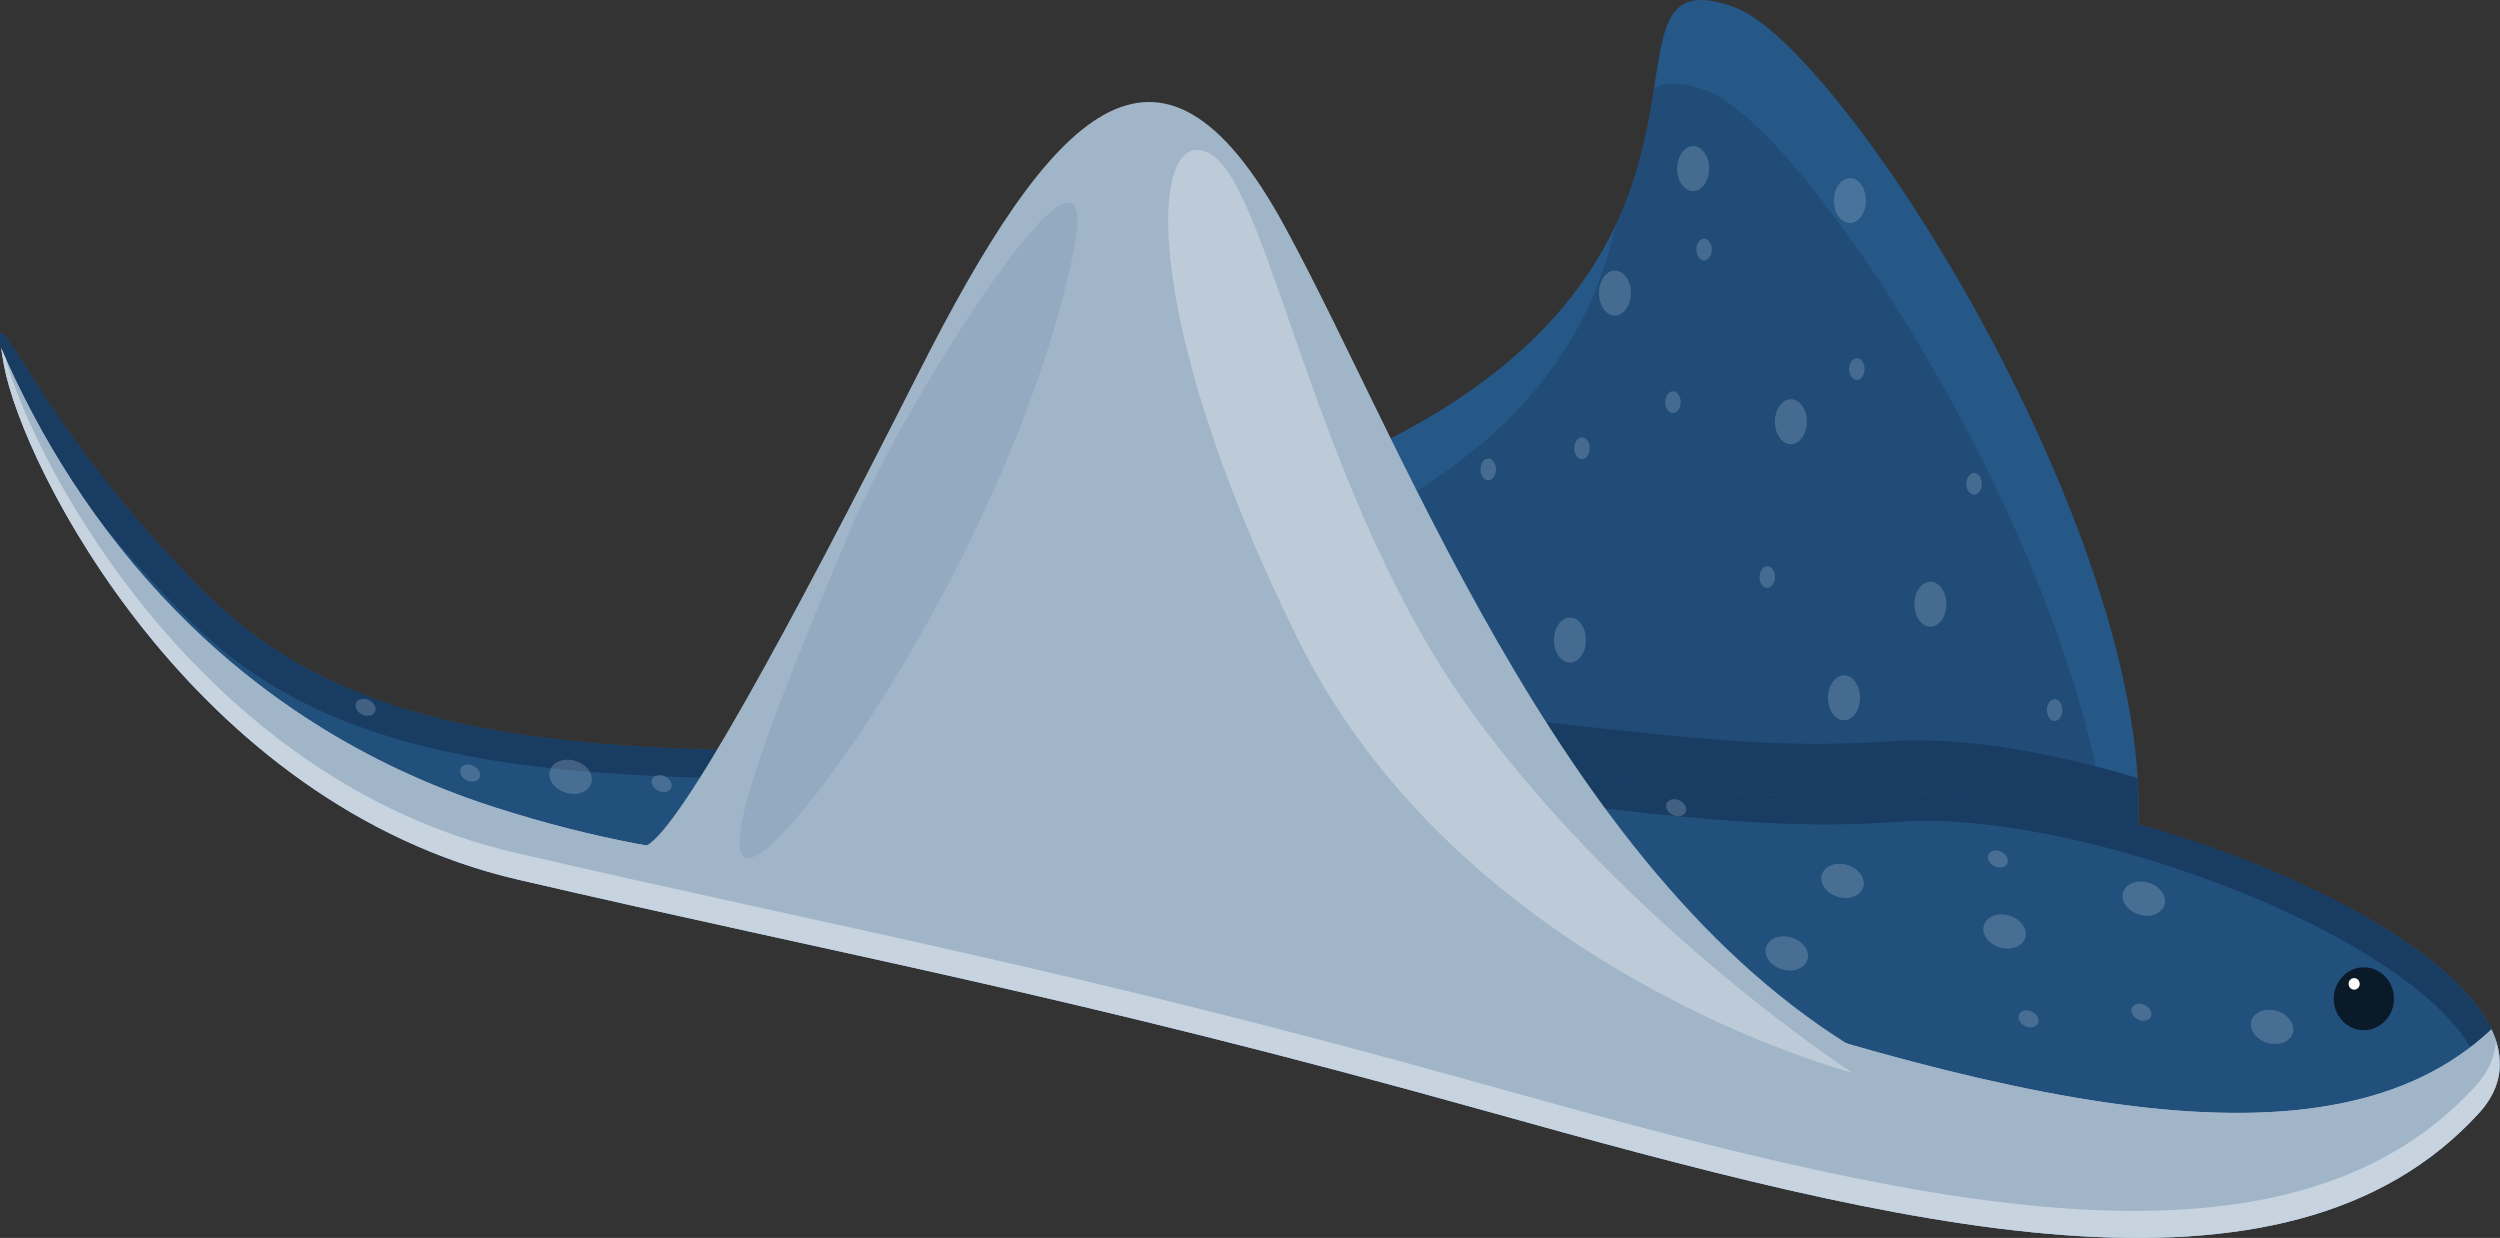 <?xml version="1.0" encoding="UTF-8"?>
<svg id="Layer_2" data-name="Layer 2" xmlns="http://www.w3.org/2000/svg" viewBox="0 0 537.33 266.07">
  <rect x="0" y="0" width="537.33" height="266.07" fill="#333333" stroke="none"/>
  <defs>
    <style>
      .cls-1 {
        opacity: .1;
      }

      .cls-1, .cls-2, .cls-3, .cls-4 {
        isolation: isolate;
      }

      .cls-1, .cls-2, .cls-3, .cls-4, .cls-5, .cls-6, .cls-7, .cls-8, .cls-9, .cls-10, .cls-11 {
        stroke-width: 0px;
      }

      .cls-1, .cls-10 {
        fill: #204c77;
      }

      .cls-2, .cls-3 {
        opacity: .3;
      }

      .cls-2, .cls-5 {
        fill: #a1b5c9;
      }

      .cls-3, .cls-4, .cls-11 {
        fill: #fff;
      }

      .cls-4 {
        opacity: .4;
      }

      .cls-12 {
        opacity: .2;
      }

      .cls-6 {
        fill: #3680c9;
      }

      .cls-7 {
        fill: #193c63;
      }

      .cls-8 {
        fill: #0b1a28;
      }

      .cls-9 {
        fill: #22507d;
      }
    </style>
  </defs>
  <g id="Layer_1-2" data-name="Layer 1">
    <g>
      <path class="cls-10" d="m258.46,199.33c-65.15-17-36.18-64.25,42.8-106.34C380.24,50.89,339.36-10.32,372.64,1.48c33.28,11.8,153.64,219.69,37.62,221.66-44.87.76-86.66-6.81-151.81-23.81Z"/>
      <g class="cls-12">
        <path class="cls-6" d="m295.2,110.93c37.36-19.91,47.89-44.09,52.15-62.81-6.9,14.82-19.87,30.89-46.09,44.87-48.74,25.98-78.33,53.89-78.62,75.47,11-18.01,36.47-38.29,72.56-57.53h0Zm71.39-91.51c24.4,8.65,95.51,122.66,86.03,183.69,31.74-52.74-52.91-192.03-79.98-201.63-14.17-5.03-14.9,3.22-17.16,17.56,2.32-1.5,5.74-1.52,11.1.38h0Z"/>
      </g>
      <path class="cls-7" d="m406.47,159.31c-47.3,3.5-85.11-10.33-175.12-9.69-.73,0-1.42.02-2.15.02-13.82,21.79-6.61,40.33,29.26,49.69,65.15,17,106.94,24.57,151.81,23.81,38.74-.66,51.04-24.32,49.11-55.92-19.2-5.77-38.54-8.96-52.9-7.9h0Z"/>
      <path class="cls-9" d="m532.8,239.25c27.09-29.61-74.1-72.09-121.4-68.59-47.3,3.5-85.11-10.33-175.12-9.69-90.01.64-152.82,5.37-191.72-33.09S-3.09,56.8.87,78.51c3.95,21.71,40.48,94.3,110.58,110.57,70.1,16.27,118.8,24.78,207.75,49.65,88.95,24.87,171.79,46.24,213.61.52h0Z"/>
      <path class="cls-7" d="m408.07,176.63c43.84-3.24,133.89,33,125.28,61.9,24.85-29.57-75.03-71.35-121.96-67.87-47.3,3.5-85.11-10.33-175.12-9.69-90.01.63-152.82,5.36-191.72-33.09C5.66,89.41-3.09,56.8.87,78.51c.37,2.04,1.13,4.66,2.08,7.51,6.46,10.14,18.43,28.19,38.29,47.83,38.9,38.46,101.71,33.73,191.72,33.09,90.01-.63,127.82,13.2,175.12,9.69h0Z"/>
      <path class="cls-5" d="m319.19,238.73c88.95,24.87,171.79,46.24,213.61.52,5.18-5.67,5.64-11.81,2.7-18.01-34.87,32.89-104.28,16.39-196.37-15.55-108.77-37.71-146.5-4.4-232.98-32.23C48.73,154.98,16.29,112.08.25,74.84c.15.99.34,2.18.61,3.67,3.95,21.71,40.48,94.3,110.58,110.57,70.1,16.27,118.8,24.78,207.75,49.65h0Z"/>
      <path class="cls-5" d="m319.19,238.73c88.95,24.87,171.79,46.24,213.61.52,5.18-5.67,5.64-11.81,2.7-18.01-34.87,32.89-104.28,16.39-196.37-15.55-108.77-37.71-146.5-4.4-232.98-32.23C48.73,154.98,16.29,112.08.25,74.84c.15.99.34,2.18.61,3.67,3.95,21.71,40.48,94.3,110.58,110.57,70.1,16.27,118.8,24.78,207.75,49.65h0Z"/>
      <path class="cls-4" d="m110.71,183.27C44.43,167.89,8.2,102.2,1.11,76.74c-.28-.63-.59-1.27-.86-1.9.15.99.34,2.18.61,3.67,3.95,21.71,40.48,94.3,110.58,110.57,70.1,16.27,118.8,24.78,207.75,49.65,88.95,24.87,171.78,46.24,213.61.52,4.39-4.8,5.23-9.94,3.65-15.17-.29,3.21-1.63,6.36-4.38,9.36-41.83,45.72-124.67,24.36-213.61-.52-88.95-24.87-137.65-33.38-207.75-49.65h0Z"/>
      <path class="cls-5" d="m406.82,229.91s-100.83-24.95-198.2-32.91c-97.37-7.96-76.87-11.5-69.65-15.27,7.23-3.77,29.84-45.03,58.39-101.47,28.55-56.45,51.67-81.18,78.63-31.85,26.96,49.33,61.83,146.04,130.82,181.5h0Z"/>
      <path class="cls-3" d="m398.17,230.57s-47.65-30.71-81.53-77.06c-33.87-46.34-43.53-112.32-56.28-120.29-12.76-7.97-17.04,31.64,18.34,103.64,35.38,72,119.47,93.71,119.47,93.71h0Z"/>
      <path class="cls-8" d="m504.21,209.23c2.87-2.22,6.92-1.59,9.05,1.41.03.04.05.07.08.11,2.07,3.04,1.39,7.26-1.53,9.42-2.91,2.16-6.95,1.45-9.02-1.59-2.04-3-1.41-7.15,1.42-9.34Z"/>
      <path class="cls-11" d="m506.13,210.23c.65.09,1.12.71,1.04,1.39,0,.03,0,.05-.01.08-.12.68-.75,1.12-1.4.99-.65-.13-1.07-.78-.95-1.46.12-.65.7-1.09,1.32-1Z"/>
      <path class="cls-1" d="m182.93,113.47c-11.2,26.83-31.62,74.65-21.05,70.72,10.58-3.93,55.28-68.02,68.55-128.51,8.89-40.52-36.31,30.97-47.51,57.8Z"/>
      <path class="cls-2" d="m384.96,85.81c1.9.02,3.42,2.19,3.4,4.86-.02,2.67-1.58,4.82-3.47,4.8-1.9-.02-3.42-2.19-3.4-4.86.02-2.67,1.58-4.82,3.47-4.8Zm11.41,59.34c1.9.02,3.42,2.19,3.4,4.86-.02,2.67-1.58,4.82-3.47,4.8s-3.42-2.19-3.4-4.86c.02-2.67,1.58-4.82,3.47-4.8Zm33.61,58.54c-2.48-.67-4.09-2.77-3.62-4.69.48-1.92,2.87-2.93,5.34-2.26s4.09,2.77,3.62,4.68c-.48,1.92-2.87,2.93-5.34,2.26h0Zm57.51,20.5c-2.48-.67-4.09-2.77-3.62-4.69.48-1.92,2.87-2.93,5.34-2.26,2.47.67,4.09,2.77,3.62,4.68-.48,1.92-2.87,2.93-5.34,2.26h0Zm-92.32-31.38c-2.48-.67-4.1-2.77-3.62-4.69.48-1.92,2.87-2.93,5.34-2.26s4.09,2.77,3.62,4.68-2.87,2.93-5.34,2.26h0Zm64.74,3.8c-2.48-.67-4.1-2.77-3.62-4.68.48-1.92,2.87-2.93,5.34-2.26s4.09,2.77,3.62,4.69c-.48,1.92-2.87,2.93-5.34,2.26h0Zm-76.74,11.78c-2.47-.67-4.09-2.77-3.62-4.68.48-1.92,2.87-2.93,5.34-2.26s4.1,2.77,3.62,4.69c-.48,1.92-2.87,2.93-5.34,2.26h0Zm-265-42.64c.48-1.92,2.87-2.93,5.34-2.26s4.09,2.77,3.62,4.68c-.48,1.92-2.87,2.93-5.34,2.26-2.48-.67-4.1-2.77-3.62-4.68Zm280.95-88.76c.92,0,1.65,1.06,1.64,2.35,0,1.29-.76,2.33-1.68,2.32-.92,0-1.65-1.06-1.64-2.35,0-1.29.76-2.33,1.68-2.32Zm25.2,24.66c.92,0,1.65,1.06,1.64,2.35,0,1.29-.76,2.33-1.68,2.32-.92,0-1.65-1.06-1.64-2.35.01-1.29.76-2.33,1.68-2.32Zm17.31,48.64c.92,0,1.65,1.06,1.64,2.35s-.76,2.33-1.68,2.32c-.92,0-1.65-1.06-1.64-2.35.01-1.29.76-2.33,1.68-2.32Zm-101.59-56.28c.92,0,1.65,1.06,1.64,2.35s-.76,2.33-1.68,2.32c-.92,0-1.65-1.06-1.64-2.35.01-1.29.76-2.33,1.68-2.32Zm19.55-9.91c.92,0,1.65,1.06,1.64,2.35,0,1.29-.76,2.33-1.68,2.32-.92,0-1.65-1.06-1.64-2.35,0-1.29.76-2.33,1.68-2.32Zm6.69-32.82c.92,0,1.65,1.06,1.64,2.35-.01,1.29-.76,2.33-1.68,2.32-.92,0-1.65-1.06-1.64-2.35,0-1.29.76-2.33,1.68-2.32Zm-46.39,47.26c.92,0,1.65,1.06,1.64,2.35-.01,1.29-.76,2.33-1.68,2.32-.92,0-1.65-1.06-1.64-2.35.01-1.29.76-2.33,1.68-2.32Zm59.98,23.16c.92,0,1.65,1.06,1.64,2.35,0,1.29-.76,2.33-1.68,2.32-.92,0-1.65-1.06-1.64-2.35,0-1.29.76-2.33,1.68-2.32Zm78.33,94.96c.36-.88,1.57-1.19,2.7-.69,1.14.5,1.77,1.62,1.42,2.5-.36.88-1.57,1.19-2.7.69-1.14-.5-1.77-1.62-1.42-2.5Zm-30.85-32.93c.36-.88,1.57-1.19,2.7-.69,1.14.5,1.77,1.62,1.42,2.5-.36.88-1.57,1.19-2.7.69-1.14-.5-1.77-1.62-1.42-2.5Zm6.59,34.35c.36-.88,1.57-1.19,2.7-.69,1.14.5,1.77,1.62,1.42,2.5-.36.88-1.57,1.19-2.7.69-1.14-.5-1.77-1.62-1.42-2.5Zm-75.74-45.38c.35-.88,1.57-1.19,2.7-.69s1.77,1.62,1.42,2.5c-.35.88-1.57,1.19-2.7.69-1.14-.5-1.77-1.62-1.42-2.5Zm-259.22-7.44c.36-.88,1.57-1.19,2.7-.69,1.14.5,1.77,1.62,1.42,2.5-.36.88-1.57,1.19-2.7.69-1.14-.5-1.77-1.62-1.42-2.5Zm-22.46-14.14c.35-.88,1.57-1.19,2.7-.69s1.77,1.62,1.42,2.5c-.35.88-1.57,1.19-2.7.69-1.14-.5-1.77-1.62-1.42-2.5Zm63.63,16.39c.36-.88,1.57-1.19,2.7-.69s1.77,1.62,1.42,2.5c-.36.88-1.57,1.19-2.7.69-1.14-.5-1.77-1.62-1.42-2.5Zm206.99-109.35c1.9.02,3.42,2.19,3.4,4.86-.02,2.67-1.57,4.82-3.47,4.8-1.9-.02-3.42-2.19-3.4-4.86.02-2.67,1.57-4.82,3.47-4.8Zm50.5-19.88c1.9.02,3.42,2.19,3.4,4.86-.02,2.67-1.58,4.82-3.47,4.8-1.9-.02-3.42-2.19-3.4-4.86.02-2.67,1.58-4.82,3.47-4.8Zm-60.17,94.47c1.9.02,3.42,2.19,3.4,4.86s-1.57,4.82-3.47,4.8c-1.9-.02-3.42-2.19-3.4-4.86.02-2.67,1.58-4.82,3.47-4.8Zm77.47-7.72c1.9.02,3.42,2.19,3.4,4.86-.02,2.67-1.58,4.82-3.47,4.8-1.9-.02-3.42-2.19-3.4-4.86.02-2.67,1.57-4.82,3.47-4.8Zm-50.99-93.61c1.9.02,3.42,2.19,3.4,4.86-.02,2.67-1.58,4.82-3.47,4.8-1.9-.02-3.42-2.19-3.4-4.86.02-2.67,1.57-4.82,3.47-4.8Z"/>
    </g>
  </g>
</svg>